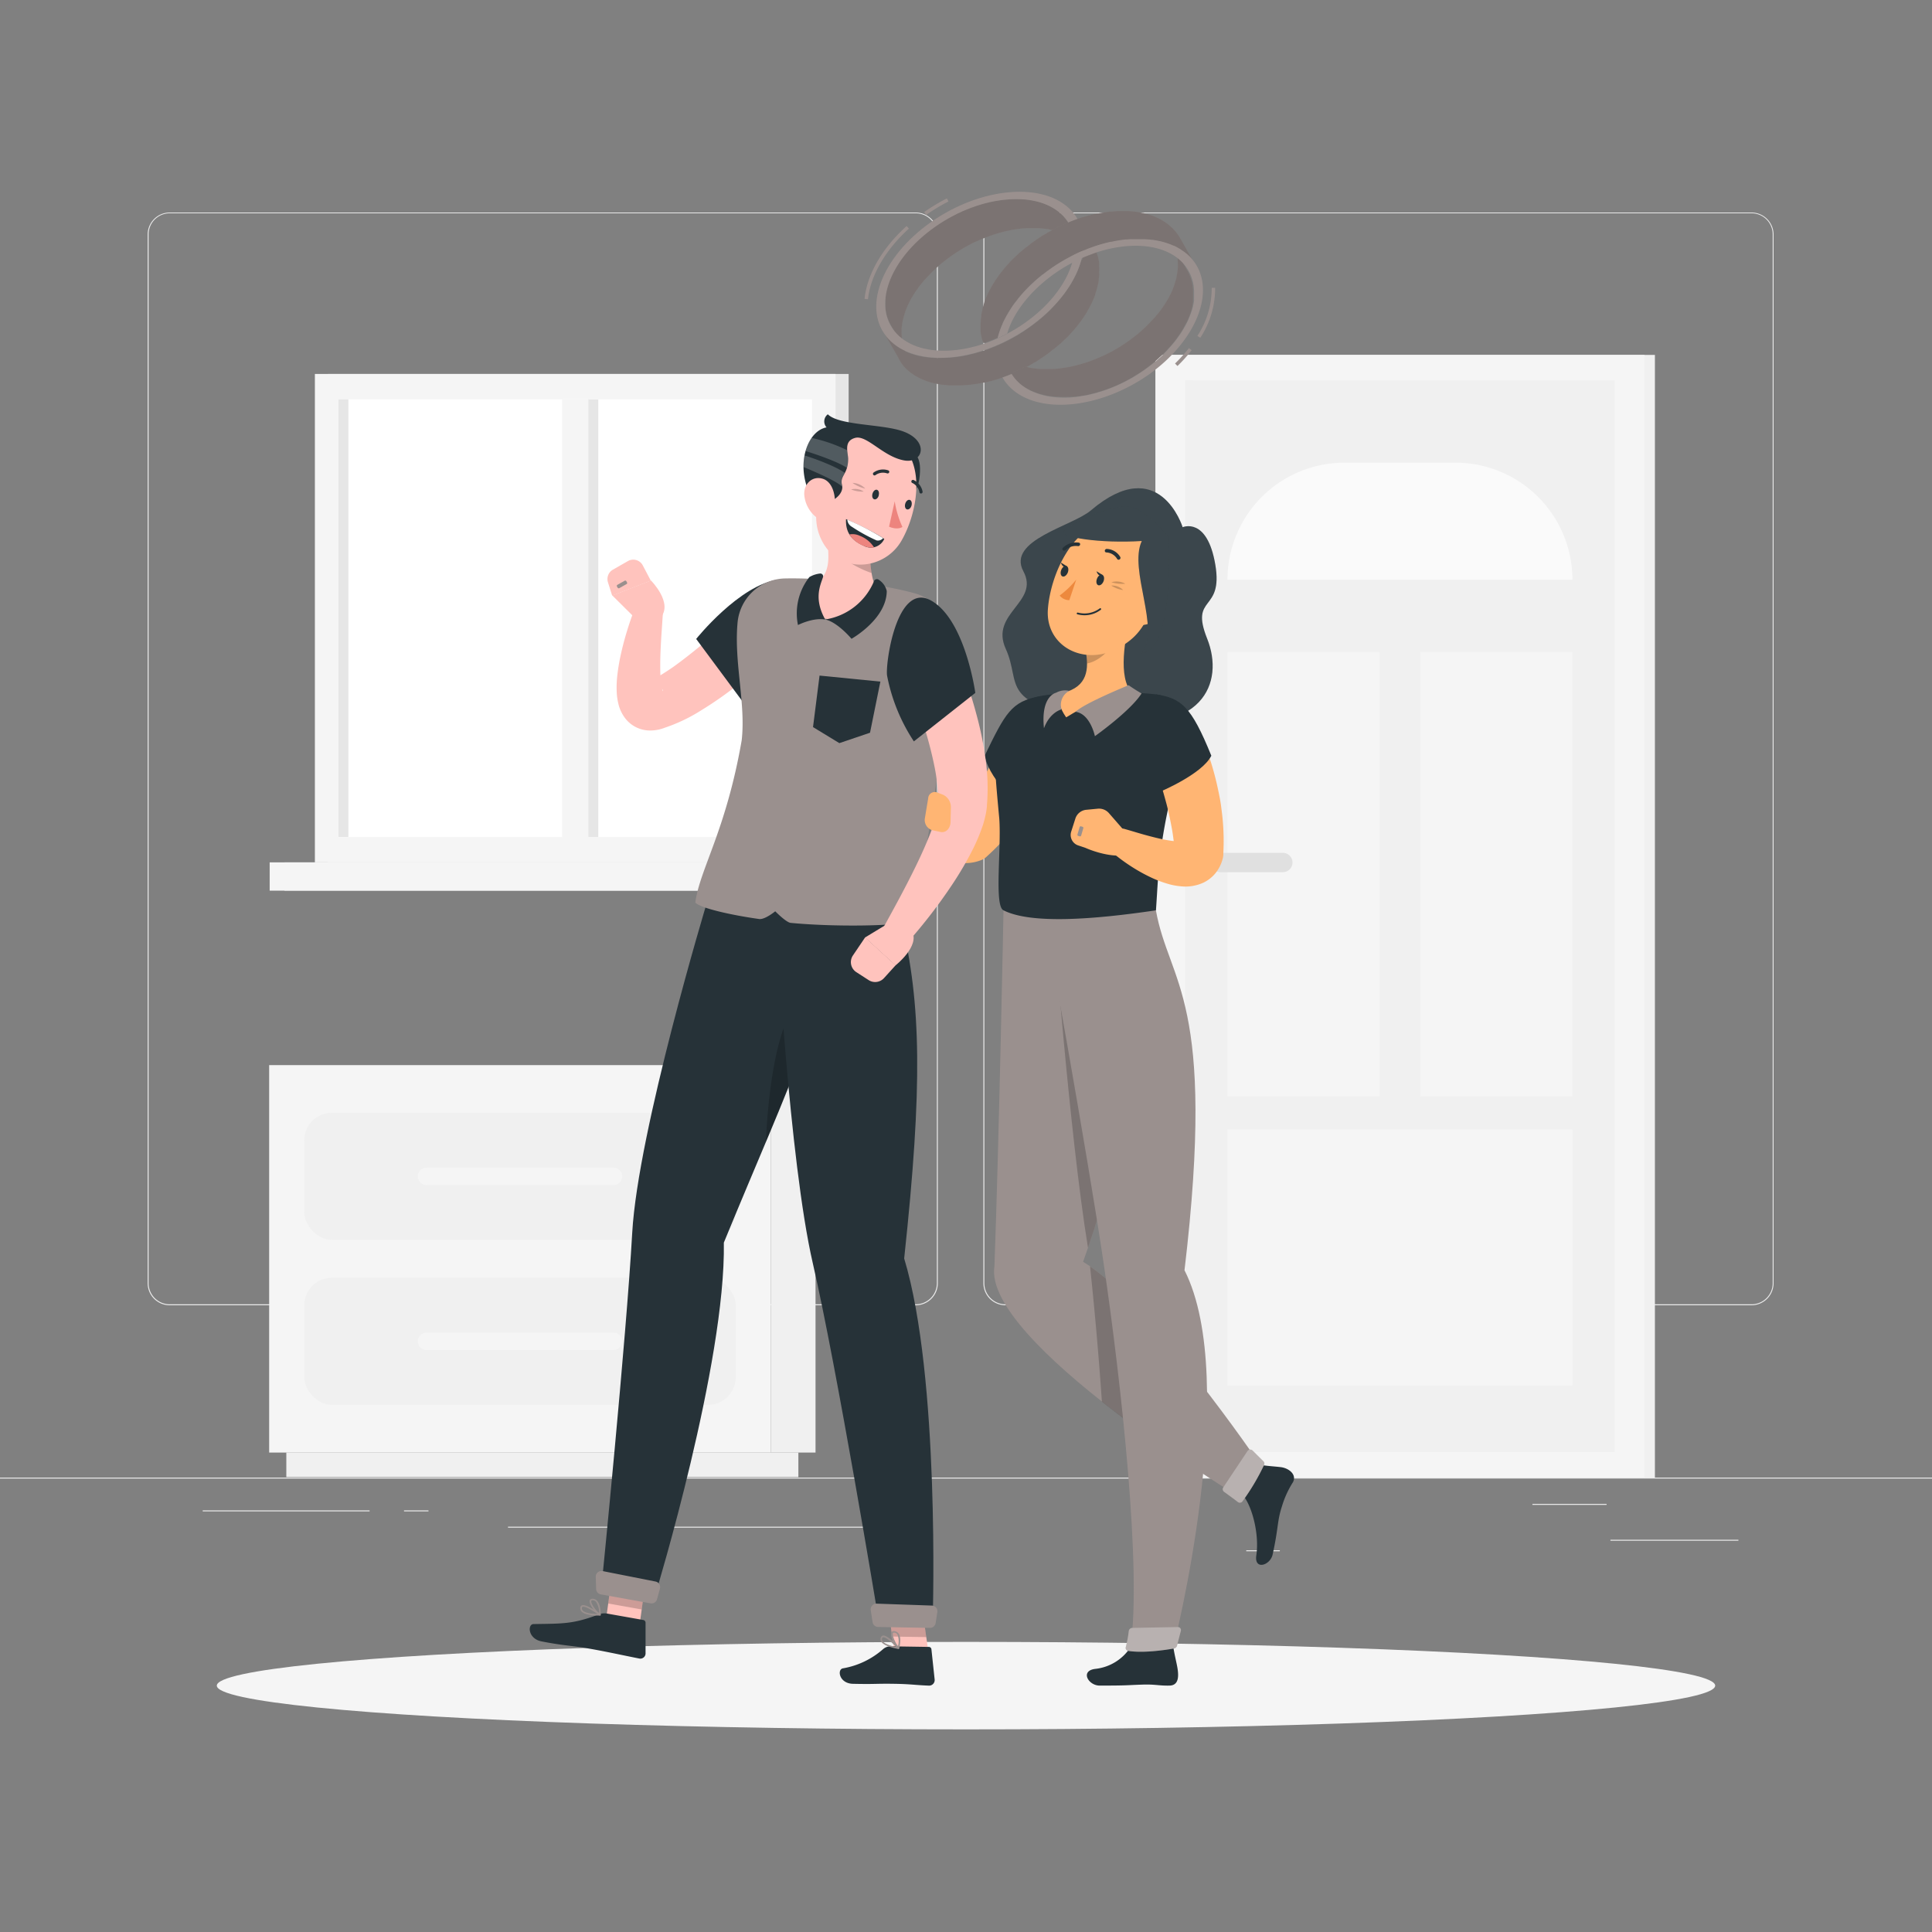 <svg xmlns="http://www.w3.org/2000/svg" viewBox="0 0 500 500"><rect x="0" y="0" width="500" height="500" fill="#808080" stroke="none"/><g id="freepik--background-complete--inject-590"><rect y="382.4" width="500" height="0.25" style="fill:#ebebeb"></rect><rect x="416.78" y="398.49" width="33.12" height="0.25" style="fill:#ebebeb"></rect><rect x="322.53" y="401.21" width="8.69" height="0.25" style="fill:#ebebeb"></rect><rect x="396.59" y="389.21" width="19.19" height="0.25" style="fill:#ebebeb"></rect><rect x="52.46" y="390.89" width="43.19" height="0.25" style="fill:#ebebeb"></rect><rect x="104.56" y="390.89" width="6.33" height="0.25" style="fill:#ebebeb"></rect><rect x="131.47" y="395.11" width="93.68" height="0.25" style="fill:#ebebeb"></rect><path d="M237,337.8H43.91a5.71,5.71,0,0,1-5.7-5.71V60.66A5.71,5.71,0,0,1,43.91,55H237a5.71,5.71,0,0,1,5.71,5.71V332.09A5.71,5.71,0,0,1,237,337.8ZM43.91,55.2a5.46,5.46,0,0,0-5.45,5.46V332.09a5.46,5.46,0,0,0,5.45,5.46H237a5.47,5.47,0,0,0,5.46-5.46V60.66A5.47,5.47,0,0,0,237,55.2Z" style="fill:#ebebeb"></path><path d="M453.31,337.8H260.21a5.72,5.72,0,0,1-5.71-5.71V60.66A5.72,5.72,0,0,1,260.21,55h193.1A5.71,5.71,0,0,1,459,60.66V332.09A5.71,5.71,0,0,1,453.31,337.8ZM260.21,55.2a5.47,5.47,0,0,0-5.46,5.46V332.09a5.47,5.47,0,0,0,5.46,5.46h193.1a5.47,5.47,0,0,0,5.46-5.46V60.66a5.47,5.47,0,0,0-5.46-5.46Z" style="fill:#ebebeb"></path><rect x="299.04" y="91.85" width="129.25" height="290.55" transform="translate(727.33 474.25) rotate(180)" style="fill:#f0f0f0"></rect><rect x="299.04" y="91.85" width="126.52" height="290.55" transform="translate(724.61 474.25) rotate(180)" style="fill:#f5f5f5"></rect><rect x="223.62" y="181.57" width="277.36" height="111.1" transform="translate(599.43 -125.18) rotate(90)" style="fill:#f0f0f0"></rect><path d="M377.45,90.25h0a0,0,0,0,1,0,0v89.27a0,0,0,0,1,0,0h0a30.29,30.29,0,0,1-30.29-30.29V120.54A30.29,30.29,0,0,1,377.45,90.25Z" transform="translate(497.19 -227.42) rotate(90)" style="fill:#fafafa"></path><rect x="329.17" y="280.8" width="66.26" height="89.27" transform="translate(687.74 -36.87) rotate(90)" style="fill:#f5f5f5"></rect><rect x="367.56" y="168.71" width="39.37" height="115.04" style="fill:#f5f5f5"></rect><rect x="317.67" y="168.71" width="39.37" height="115.04" style="fill:#f5f5f5"></rect><path d="M332,225.72H315.82a2.51,2.51,0,0,1-2.5-2.5h0a2.52,2.52,0,0,1,2.5-2.51H332a2.51,2.51,0,0,1,2.5,2.51h0A2.51,2.51,0,0,1,332,225.72Z" style="fill:#e0e0e0"></path><rect x="169.07" y="236.13" width="277.36" height="2" transform="translate(544.88 -70.63) rotate(90)" style="fill:#f0f0f0"></rect><rect x="84.89" y="96.78" width="134.74" height="126.4" transform="translate(304.52 319.96) rotate(180)" style="fill:#e6e6e6"></rect><rect x="81.49" y="96.78" width="134.74" height="126.4" transform="translate(297.72 319.96) rotate(180)" style="fill:#f5f5f5"></rect><rect x="73.62" y="223.18" width="146.01" height="7.32" transform="translate(293.25 453.68) rotate(180)" style="fill:#e6e6e6"></rect><rect x="69.8" y="223.18" width="138.49" height="7.32" transform="translate(278.08 453.68) rotate(180)" style="fill:#f5f5f5"></rect><rect x="92.24" y="98.7" width="113.25" height="122.55" transform="translate(308.84 11.12) rotate(90)" style="fill:#fff"></rect><rect x="92.24" y="156.58" width="113.25" height="6.79" transform="translate(308.84 11.12) rotate(90)" style="fill:#f5f5f5"></rect><rect x="32.24" y="158.69" width="113.25" height="2.57" transform="translate(248.85 71.11) rotate(90)" style="fill:#e6e6e6"></rect><rect x="96.92" y="158.69" width="113.25" height="2.57" transform="translate(313.52 6.44) rotate(90)" style="fill:#e6e6e6"></rect><rect x="199.5" y="275.65" width="11.56" height="100.27" transform="translate(410.56 651.57) rotate(180)" style="fill:#f0f0f0"></rect><rect x="74.1" y="375.92" width="132.52" height="6.35" transform="translate(280.72 758.19) rotate(180)" style="fill:#f0f0f0"></rect><rect x="69.66" y="275.65" width="129.84" height="100.27" style="fill:#f5f5f5"></rect><rect x="78.75" y="287.99" width="111.66" height="32.88" rx="7.12" style="fill:#f0f0f0"></rect><rect x="78.75" y="330.69" width="111.66" height="32.88" rx="7.12" style="fill:#f0f0f0"></rect><path d="M110.39,306.69h48.38a2.26,2.26,0,0,0,2.26-2.25h0a2.27,2.27,0,0,0-2.26-2.26H110.39a2.27,2.27,0,0,0-2.26,2.26h0A2.26,2.26,0,0,0,110.39,306.69Z" style="fill:#f5f5f5"></path><path d="M110.39,349.39h48.38a2.26,2.26,0,0,0,2.26-2.25h0a2.27,2.27,0,0,0-2.26-2.26H110.39a2.27,2.27,0,0,0-2.26,2.26h0A2.26,2.26,0,0,0,110.39,349.39Z" style="fill:#f5f5f5"></path></g><g id="freepik--Shadow--inject-590"><ellipse id="freepik--path--inject-590" cx="250" cy="436.24" rx="193.89" ry="11.32" style="fill:#f5f5f5"></ellipse></g><g id="freepik--Characters--inject-590"><path d="M282.3,132.11c-4.82,4.09-21.78,7.68-17.45,15.73s-8.78,10.81-4.55,20.1-2.5,14.27,24.29,18.5,32.37-9.77,27.82-21.16,4.22-6.7,2.11-19.16-8.45-9.68-8.45-9.68S300.06,117,282.3,132.11Z" style="fill:#263238"></path><path d="M282.3,132.11c-4.82,4.09-21.78,7.68-17.45,15.73s-8.78,10.81-4.55,20.1-2.5,14.27,24.29,18.5,32.37-9.77,27.82-21.16,4.22-6.7,2.11-19.16-8.45-9.68-8.45-9.68S300.06,117,282.3,132.11Z" style="fill:#fff;opacity:0.1"></path><path d="M329.35,402.33c1.55-7,1.15-8.65,2.42-12.5a24.64,24.64,0,0,1,2.82-6.19c1.1-2-1-3.67-3.09-3.94-1.62-.2-3.35-.27-5.34-.59l-4.33,8.06c2.28,2.89,4.11,10,3.3,15.38C324.56,406.43,328.72,405.14,329.35,402.33Z" style="fill:#263238"></path><path d="M259.71,235.56s-1.14,59.27-2.35,92.11c-3.18,19.43,63.64,59.9,63.64,59.9,1.43.67,5.21-6.73,5.16-8.46,0,0-28.74-42.33-45.86-52.55,18.95-52.45,13.8-91,13.8-91Z" style="fill:#9A908E"></path><path d="M294.09,235.56H272.41s4.33,57.94,9.16,87.36C299,272.34,294.09,235.56,294.09,235.56Z" style="opacity:0.2"></path><path d="M307.5,354c-8.23-10.27-17.75-21-25.4-26.24,1.09,10.16,2.21,22.42,3.07,35,7.19,5.69,14.65,11,20.89,15.21A173,173,0,0,0,307.5,354Z" style="opacity:0.2"></path><path d="M316.81,386.1c.87.62,2.42,1.75,3.54,2.62a.84.84,0,0,0,1.18-.14,58.13,58.13,0,0,0,5.59-9.4.84.84,0,0,0-.16-1l-2.8-2.78a.85.85,0,0,0-1.31.13l-6.25,9.38A.85.85,0,0,0,316.81,386.1Z" style="fill:#9A908E"></path><path d="M316.81,386.1c.87.62,2.42,1.75,3.54,2.62a.84.84,0,0,0,1.18-.14,58.13,58.13,0,0,0,5.59-9.4.84.84,0,0,0-.16-1l-2.8-2.78a.85.85,0,0,0-1.31.13l-6.25,9.38A.85.85,0,0,0,316.81,386.1Z" style="fill:#fff;opacity:0.3"></path><path d="M284.59,436.23c7.31,0,6.79-.11,10.91-.25,3.53-.13,4.33.31,7.16.25,2.37-.05,2.49-2.31,2-4.91-.24-1.31-.66-2.9-1-5h-11.1a12.44,12.44,0,0,1-9.14,5.59C279.46,432.42,281.68,436.23,284.59,436.23Z" style="fill:#263238"></path><path d="M270,235.56s11.49,63.2,15.69,91.85c4.42,30.08,9.86,78.91,6.87,98.9,1.62,1,7.63,1.05,11.1,0,0,0,17.54-68.61,2.89-97.57,8.34-70.41-4-74.07-7.41-93.18Z" style="fill:#9A908E"></path><path d="M292.12,422.15a31.41,31.41,0,0,1-.76,4.1.77.77,0,0,0,.62,1c4,.65,10-.29,11.87-.63a1,1,0,0,0,.75-.7l1-3.84a.78.78,0,0,0-.78-1l-11.75.22A.94.94,0,0,0,292.12,422.15Z" style="fill:#9A908E"></path><path d="M292.12,422.15a31.41,31.41,0,0,1-.76,4.1.77.77,0,0,0,.62,1c4,.65,10-.29,11.87-.63a1,1,0,0,0,.75-.7l1-3.84a.78.78,0,0,0-.78-1l-11.75.22A.94.94,0,0,0,292.12,422.15Z" style="fill:#fff;opacity:0.3"></path><path d="M269.71,185a7,7,0,0,0-9.14,3.7l-.14.32-.61,1.46-.69,1.57c-.47,1.05-.95,2.11-1.45,3.16-1,2.1-2.08,4.15-3.19,6.16l-.85,1.5-.9,1.46c-.58,1-1.2,1.92-1.83,2.84s-1.26,1.78-1.92,2.63a8,8,0,0,0-.47-.71l-.64-.88a3.46,3.46,0,0,0-2-1.34,3.53,3.53,0,0,0-4.25,2.6,16,16,0,0,0-.48,3.72,12.63,12.63,0,0,0,.65,4.16,9.25,9.25,0,0,0,1.31,2.52,8.29,8.29,0,0,0,3,2.56,9,9,0,0,0,4.39.92,11.08,11.08,0,0,0,3.44-.76,3.81,3.81,0,0,0,1.28-.78l.48-.44a56.44,56.44,0,0,0,5.84-6.17,65.69,65.69,0,0,0,4.81-6.73,78.76,78.76,0,0,0,4-7.1c.59-1.22,1.18-2.44,1.71-3.7.26-.62.53-1.25.78-1.89s.47-1.25.75-2.06A7,7,0,0,0,269.71,185Z" style="fill:#ffb573"></path><path d="M269,180.2c-7.28,1.37-8.82,4.35-14.18,15.4,1.61,7.28,10.32,13.67,10.32,13.67S281,189.6,269,180.2Z" style="fill:#263238"></path><path d="M257.48,194c-.12,3.88.26,8.57,1.13,17.81.58,7.82-1.36,22.69,1.1,23.78,7.12,3.61,23.21,2.4,39.45,0,.8-11.2.51-18.92,7.59-43.92a9.2,9.2,0,0,0-7.87-12c-1.56-.16-3.22-.29-4.92-.38a126,126,0,0,0-17.92,0c-1.94.18-4,.42-5.89.69A14.85,14.85,0,0,0,257.48,194Z" style="fill:#263238"></path><path d="M292.7,159.13c-1.56,5.76-3.47,16.33.27,20.17,0,0-5.46-.82-17.05,6.35-3.36-4.81-.86-6.35-.86-6.35,6.54-1.53,6.73-6.3,5.94-10.78Z" style="fill:#ffb573"></path><path d="M278.36,184.21c3.82.54,5,6.31,5,6.31s9.17-6.49,12.08-11.06a39.43,39.43,0,0,1-3.35-2.13S280.59,182,278.36,184.21Z" style="fill:#9A908E"></path><path d="M274.73,183.59s-3,.66-4.55,4.88c-.88-8.41,3.11-9.18,3.11-9.18a4.86,4.86,0,0,1,3.45-.5A4.07,4.07,0,0,0,274.73,183.59Z" style="fill:#9A908E"></path><path d="M287.93,163,281,168.52a17.21,17.21,0,0,1,.31,3.18c2.49-.36,6.06-3.06,6.51-5.63A8.38,8.38,0,0,0,287.93,163Z" style="opacity:0.2"></path><path d="M300.41,151.47c-3.4,8.84-4.65,12.64-10.68,16.08-9.07,5.16-19.22-.32-18.54-9.84.61-8.57,6.06-21.58,16.05-22.88A12.14,12.14,0,0,1,300.41,151.47Z" style="fill:#ffb573"></path><path d="M287.63,150.68a4.73,4.73,0,0,1,3.61.39A9.42,9.42,0,0,1,287.63,150.68Z" style="opacity:0.2"></path><path d="M287.59,151.55a3.93,3.93,0,0,1,3.09,1.16A7.65,7.65,0,0,1,287.59,151.55Z" style="opacity:0.2"></path><path d="M285.63,150.34c-.26.75-.86,1.26-1.35,1.13s-.68-.84-.42-1.6.85-1.26,1.34-1.13S285.88,149.58,285.63,150.34Z" style="fill:#263238"></path><path d="M276.38,148.07c-.26.75-.86,1.26-1.35,1.13s-.68-.84-.42-1.59.85-1.27,1.34-1.14S276.63,147.31,276.38,148.07Z" style="fill:#263238"></path><path d="M276.15,146.57l-1.62-1S275,147.23,276.15,146.57Z" style="fill:#263238"></path><path d="M278.53,150a23.16,23.16,0,0,1-4.29,4.12,3.16,3.16,0,0,0,2.5,1.2Z" style="fill:#ed893e"></path><path d="M280.11,159.2a7,7,0,0,1-1.29-.22.21.21,0,0,1-.15-.28.25.25,0,0,1,.3-.16,6.62,6.62,0,0,0,5.62-1.07.22.22,0,0,1,.32,0,.23.23,0,0,1,0,.32A6.88,6.88,0,0,1,280.11,159.2Z" style="fill:#263238"></path><path d="M300.45,159a6.53,6.53,0,0,1-4.5,2.73c-2.23.2-2.73-2.41-1.59-4.73,1-2.09,3.41-4.71,5.4-3.81S301.89,157.06,300.45,159Z" style="fill:#ffb573"></path><path d="M302.46,139.15h0s-4.94-6.65-9.49-7.87-15.45,4-17.48,6.08c-1.65,1.7,9.38,3.34,20,2.65-3.48,7.5,4.94,22.71,0,29C304,168.39,302.46,139.15,302.46,139.15Z" style="fill:#263238"></path><path d="M302.46,139.15h0s-4.94-6.65-9.49-7.87-15.45,4-17.48,6.08c-1.65,1.7,9.38,3.34,20,2.65-3.48,7.5,4.94,22.71,0,29C304,168.39,302.46,139.15,302.46,139.15Z" style="fill:#fff;opacity:0.1"></path><path d="M289.41,144.85a.42.42,0,0,1-.29-.19,3.44,3.44,0,0,0-2.76-1.69.42.42,0,0,1-.44-.45.51.51,0,0,1,.49-.46,4.24,4.24,0,0,1,3.51,2.08.48.48,0,0,1-.17.64A.47.47,0,0,1,289.41,144.85Z" style="fill:#263238"></path><path d="M275.35,142.52a.43.43,0,0,1-.3-.13.46.46,0,0,1,.05-.65,4.89,4.89,0,0,1,4.12-1.3.41.41,0,0,1,.3.54.5.5,0,0,1-.57.35,3.87,3.87,0,0,0-3.25,1.07A.47.47,0,0,1,275.35,142.52Z" style="fill:#263238"></path><path d="M285.4,148.84l-1.62-1S284.23,149.5,285.4,148.84Z" style="fill:#263238"></path><path d="M281.16,209.57l2.93-.28a3.4,3.4,0,0,1,2.91,1.16l3.4,3.9a6.39,6.39,0,0,1,1.38,5.69l-.3,1.25c-4.82.8-10.63-1.89-10.63-1.89l-1.74-.58a2.85,2.85,0,0,1-1.89-3.59l1.11-3.46A3.28,3.28,0,0,1,281.16,209.57Z" style="fill:#ffb573"></path><path d="M278.58,214.64h2a.29.29,0,0,1,.29.29v.42a.29.29,0,0,1-.29.29h-2a.29.29,0,0,1-.29-.29v-.42a.28.28,0,0,1,.28-.28Z" transform="translate(-5.36 423.11) rotate(-73.7)" style="fill:#9A908E"></path><path d="M316.48,212.73c-.1-1.33-.28-2.63-.44-3.94s-.42-2.6-.69-3.88a74.29,74.29,0,0,0-1.94-7.57c-.41-1.24-.81-2.48-1.28-3.71-.23-.61-.47-1.23-.73-1.84s-.5-1.19-.86-1.95a7,7,0,0,0-12.84,5.4l.13.36.53,1.38.57,1.53c.36,1,.73,2.07,1.07,3.12.7,2.1,1.3,4.23,1.87,6.36s1,4.27,1.4,6.4c.2,1.1.35,2.19.48,3.28-.62-.07-1.27-.17-1.95-.29-1.66-.3-3.41-.75-5.19-1.23s-3.6-1.06-5.34-1.55l-.2-.06a3.51,3.51,0,0,0-3.22,6.06,46.5,46.5,0,0,0,5,3.69,43.75,43.75,0,0,0,5.63,3.07,29.15,29.15,0,0,0,3.24,1.22,17.58,17.58,0,0,0,3.93.8,11.17,11.17,0,0,0,5.77-.94,9.07,9.07,0,0,0,3.34-2.71,10,10,0,0,0,1.71-3.64,5,5,0,0,0,.13-1v-.37A59.63,59.63,0,0,0,316.48,212.73Z" style="fill:#ffb573"></path><path d="M299.25,179.72c6.42,1,9,2.95,14.24,15.86C311.11,200.39,300,205,300,205S291.21,189.12,299.25,179.72Z" style="fill:#263238"></path><polygon points="164.73 426.34 156.06 424.8 158.84 404.55 167.51 406.08 164.73 426.34" style="fill:#ffc3bd"></polygon><path d="M157,417.57l9.47,1.68a.72.72,0,0,1,.6.72l0,7.95a1.35,1.35,0,0,1-1.6,1.31c-3.4-.66-8.29-1.74-12.59-2.5-5-.89-6.87-.79-12.73-1.94-3.55-.7-3.65-4.45-2.09-4.48,7.13-.14,10.05.11,16.73-2.44A4.13,4.13,0,0,1,157,417.57Z" style="fill:#263238"></path><polygon points="158.85 404.55 157.41 414.99 166.08 416.53 167.52 406.09 158.85 404.55" style="opacity:0.2"></polygon><path d="M155.31,418.09a.18.18,0,0,0,.15-.14.2.2,0,0,0-.08-.23c-.37-.28-3.63-2.68-4.76-2.27a.63.63,0,0,0-.41.49h0a1.2,1.2,0,0,0,.26,1.07c.84,1,3.37,1.12,4.81,1.09Zm-4.46-2.27c.69-.11,2.49,1,3.78,1.86-2,0-3.38-.36-3.85-.93a.77.77,0,0,1-.16-.71.26.26,0,0,1,.15-.2Z" style="fill:#9A908E"></path><path d="M155.31,418.09h.05a.2.2,0,0,0,.11-.18c0-.1.07-2.5-.92-3.6a1.58,1.58,0,0,0-1.09-.56h0c-.58,0-.78.21-.84.44-.29,1,1.55,3.22,2.54,3.88A.2.2,0,0,0,155.31,418.09Zm-2.08-3.93a.73.73,0,0,1,.21,0h0a1.16,1.16,0,0,1,.81.41,5.11,5.11,0,0,1,.8,2.9c-1-.84-2.21-2.57-2-3.15C153,414.28,153.05,414.19,153.23,414.16Zm-.59,4.34h0Z" style="fill:#9A908E"></path><path d="M187.33,321.59c17.55-42.79,28.06-62.26,26.53-84.89l-30.92-3.1s-17.83,59-19.32,85.44c-1.55,27.53-7.86,90.65-7.86,90.65l14,2.45S187.85,352.69,187.33,321.59Z" style="fill:#263238"></path><path d="M206.33,259.85c-5.29,5.09-7.62,23.18-8.11,35.69,5.65-13.46,10-24.13,12.67-33.74C209.84,261.27,207.58,260,206.33,259.85Z" style="opacity:0.2"></path><path d="M154.18,408.09l.1,3.13a1.47,1.47,0,0,0,1.22,1.41l12.85,2.31a1.47,1.47,0,0,0,1.69-1.06l.75-2.74a1.47,1.47,0,0,0-1.14-1.84l-13.71-2.71A1.48,1.48,0,0,0,154.18,408.09Z" style="fill:#9A908E"></path><polygon points="241.13 433.58 232.31 433.44 229.41 413 238.22 413.13 241.13 433.58" style="fill:#ffc3bd"></polygon><path d="M230.77,426.07l9.6.15a.67.67,0,0,1,.68.61l.84,7.86a1.44,1.44,0,0,1-1.45,1.55c-3.45-.12-4.54-.4-8.9-.47-5.09-.08-4.79.13-10.76,0-3.61-.06-4.19-3.71-2.65-4a21.16,21.16,0,0,0,10.44-5A3,3,0,0,1,230.77,426.07Z" style="fill:#263238"></path><polygon points="229.41 413 230.91 423.54 239.73 423.68 238.23 413.14 229.41 413" style="opacity:0.2"></polygon><path d="M232.51,426.73a.22.22,0,0,0,.19-.1.21.21,0,0,0,0-.24c-.3-.34-3-3.29-4.18-3.11a.67.67,0,0,0-.52.39h0a1.17,1.17,0,0,0,0,1.09c.6,1.15,3.08,1.73,4.51,2Zm-3.87-3c.7,0,2.23,1.39,3.29,2.51-1.93-.39-3.25-1-3.59-1.63a.8.8,0,0,1,0-.72.25.25,0,0,1,.2-.16Z" style="fill:#9A908E"></path><path d="M232.51,426.73h.06a.21.21,0,0,0,.14-.15c0-.1.66-2.4-.05-3.66a1.57,1.57,0,0,0-1-.75h0c-.55-.15-.81.06-.93.27-.51.87.77,3.4,1.6,4.23A.17.17,0,0,0,232.51,426.73Zm-1.13-4.19a.59.59,0,0,1,.21,0h0a1.07,1.07,0,0,1,.7.55,4.84,4.84,0,0,1,.11,2.95c-.78-1-1.58-2.91-1.27-3.43A.24.24,0,0,1,231.38,422.54Zm.27-.17h0Z" style="fill:#9A908E"></path><path d="M234,325.69c4.83-45,4.37-65.84-.7-87.31l-32.39.87s3.34,61.19,9.42,87.57c6.32,27.44,16.86,91.29,16.86,91.29l14.21.21S243.29,356.34,234,325.69Z" style="fill:#263238"></path><path d="M225.35,416.72l.47,3.09a1.48,1.48,0,0,0,1.44,1.25l13.4.24a1.48,1.48,0,0,0,1.48-1.25l.44-2.83a1.47,1.47,0,0,0-1.41-1.7l-14.31-.5A1.48,1.48,0,0,0,225.35,416.72Z" style="fill:#9A908E"></path><path d="M204.16,165.63c-2.33,2.35-4.61,4.43-7,6.53s-4.86,4.11-7.43,6a93.53,93.53,0,0,1-8.08,5.56,43.44,43.44,0,0,1-9.74,4.66l.79-.33a10.34,10.34,0,0,1-4.72,1,8.1,8.1,0,0,1-6.21-3.2,9.86,9.86,0,0,1-1.77-3.87,15.55,15.55,0,0,1-.39-2.77,27.13,27.13,0,0,1,.16-4.5c.16-1.39.37-2.71.62-4a76.86,76.86,0,0,1,1.91-7.5,75.45,75.45,0,0,1,2.59-7.19,3.51,3.51,0,0,1,6.73,1.6v.09l-.48,7.14c-.14,2.37-.26,4.72-.27,7,0,1.13,0,2.24.07,3.3a20.37,20.37,0,0,0,.34,2.82,3.25,3.25,0,0,0,.26.83c.06.11.18,0-.23-.58a3.77,3.77,0,0,0-1.23-1.07,4.33,4.33,0,0,0-1.83-.52,10.56,10.56,0,0,0-1.21.09h0l.79-.32a23.65,23.65,0,0,0,3.13-1.66c1.1-.68,2.25-1.42,3.39-2.22,2.27-1.63,4.54-3.42,6.8-5.27s4.49-3.79,6.7-5.77,4.45-4,6.54-5.93l.08-.07a7,7,0,0,1,9.71,10.08Z" style="fill:#ffc3bd"></path><path d="M165.52,161.11l-7.05-7,10-3.88s5.9,5.92,2.4,9.68Z" style="fill:#ffc3bd"></path><path d="M158.65,147.41l3.85-2.2a2.78,2.78,0,0,1,3.86,1.13l2.07,3.94-10,3.88-1.1-3.49A2.8,2.8,0,0,1,158.65,147.41Z" style="fill:#ffc3bd"></path><rect x="159.58" y="150.75" width="2.78" height="0.99" rx="0.29" transform="translate(-53.47 98.32) rotate(-29.35)" style="fill:#9A908E"></rect><path d="M201.47,150c-10.08,1.31-21.3,15.36-21.3,15.36l12,16.18s5.22-2.23,11.22-9.74C205.25,169.53,211.7,148.67,201.47,150Z" style="fill:#263238"></path><path d="M203.18,149.7c9.56-.18,23.56,1.1,33.53,3.84A12.62,12.62,0,0,1,246,165.19c.51,12.77-3.19,34.46-9.28,73.19-4.69,1.37-21.23,1.51-32.09.46-1.18-.11-4-3-4-3s-2.66,2.2-4.16,2c-7.18-1-15.23-2.81-16.52-4.26,1.1-8.53,7.95-18.64,12-42,1.08-9.54-2-20.07-1.08-30.33A12.59,12.59,0,0,1,203.18,149.7Z" style="fill:#9A908E"></path><polygon points="217.22 192.32 225.16 189.63 227.84 176.4 212.1 174.84 210.41 188.17 217.22 192.32" style="fill:#263238"></polygon><path d="M225.79,135.53c-.76,6.57-1.34,14.27,2.24,19a13.87,13.87,0,0,1-14.25,5.6c-6.89-1.37-4.47-6.54-2.62-9.13,3.71-2.51,3.24-6.46,3.16-9.21Z" style="fill:#ffc3bd"></path><path d="M225.4,139.33l-6.24-.18-3.85,2.1h0c2.22,3.19,6,5.55,10.26,7.06A37.87,37.87,0,0,1,225.4,139.33Z" style="opacity:0.2"></path><path d="M233.61,116.82c3.36-.46,5.12,1.47,4.3,7.22-.66,4.65-5.83,8.7-7.59,5.91S229.76,117.34,233.61,116.82Z" style="fill:#263238"></path><path d="M213.31,121.46c-1.87,8.53-3.4,13.44-.37,18.91,4.56,8.24,16.05,7.25,20.44-.57,4-7.05,6.34-19.82-.95-25.42A12,12,0,0,0,213.31,121.46Z" style="fill:#ffc3bd"></path><path d="M228.85,139.48s-2.4-1.8-9.9-5.14c-.12,2.64.7,5.21,4.55,6.89A3.83,3.83,0,0,0,228.85,139.48Z" style="fill:#263238"></path><path d="M222.51,138.66a7.72,7.72,0,0,1,3.7,3,4.47,4.47,0,0,1-2.7-.4,7.52,7.52,0,0,1-3.69-2.95A4.42,4.42,0,0,1,222.51,138.66Z" style="fill:#ed847e"></path><path d="M228.54,139.27a1.72,1.72,0,0,1-1.68.59,43.6,43.6,0,0,1-6.38-3.52,2.29,2.29,0,0,1-1.2-1.86A67.08,67.08,0,0,1,228.54,139.27Z" style="fill:#fff"></path><path d="M211.22,130.59c4.17-.1,7.3-2.72,6.69-5.1s1.59-2.75,1.59-6.7c0-1.69-1.26-4.62,1.8-5.46s7.28,4.91,12.77,5.84c5,.83,6.5-5.29-.77-7.67-5.37-1.75-16.23-1.42-19.06-4.28a2.31,2.31,0,0,0-.33,3.39C208.52,111.56,205.06,122,211.22,130.59Z" style="fill:#263238"></path><g style="opacity:0.2"><path d="M219.26,116.52a40.39,40.39,0,0,0-9.22-3.19,11,11,0,0,0-1.57,3.4c3.27,1,8.61,2.89,10.71,4.36a7.62,7.62,0,0,0,.32-2.3C219.5,118.15,219.32,117.34,219.26,116.52Z" style="fill:#fff"></path><path d="M208.2,117.86a14.67,14.67,0,0,0-.26,3c3.46,1.44,8.73,3.76,10,5.09a2.42,2.42,0,0,0-.07-.47c-.34-1.34.2-2,.74-3.09C216.5,120.77,211.05,118.76,208.2,117.86Z" style="fill:#fff"></path></g><path d="M223.93,126.45a4.76,4.76,0,0,0-3.32-1.48A9.49,9.49,0,0,0,223.93,126.45Z" style="opacity:0.2"></path><path d="M223.53,127.22a4,4,0,0,0-3.26-.55A7.74,7.74,0,0,0,223.53,127.22Z" style="opacity:0.2"></path><path d="M208.14,128a8.21,8.21,0,0,0,2.85,5.64c2.23,1.88,4.57.19,5-2.53.37-2.45-.35-6.38-3.08-7.21S208,125.27,208.14,128Z" style="fill:#ffc3bd"></path><path d="M225.8,127.76c-.2.68,0,1.33.46,1.46s1-.33,1.16-1,0-1.33-.46-1.46S226,127.07,225.8,127.76Z" style="fill:#263238"></path><path d="M234.27,130.37c-.19.68,0,1.34.46,1.46s1-.33,1.17-1,0-1.33-.46-1.46S234.47,129.69,234.27,130.37Z" style="fill:#263238"></path><path d="M231.55,129.74a25.08,25.08,0,0,0,2,6.64c-1.48.88-3.46-.08-3.46-.08Z" style="fill:#ed847e"></path><path d="M226.15,123a.36.36,0,0,1-.16-.14.42.42,0,0,1,.11-.58,4.17,4.17,0,0,1,3.78-.55.4.4,0,0,1,.23.54.44.44,0,0,1-.55.23h0a3.3,3.3,0,0,0-3,.47A.42.42,0,0,1,226.15,123Z" style="fill:#263238"></path><path d="M238.19,127.69a.4.4,0,0,1-.25-.3,3.27,3.27,0,0,0-1.82-2.39.42.42,0,0,1-.24-.54.44.44,0,0,1,.55-.24,4.17,4.17,0,0,1,2.33,3,.41.41,0,0,1-.33.49A.39.39,0,0,1,238.19,127.69Z" style="fill:#263238"></path><path d="M245.43,164.9c.85,1.77,1.53,3.33,2.2,5s1.31,3.32,1.93,5q1.83,5,3.22,10.28A89.05,89.05,0,0,1,255,196a53.74,53.74,0,0,1,.48,11.57l-.06.76,0,.38-.06.46a17.14,17.14,0,0,1-.3,1.77c-.12.57-.25,1.12-.4,1.62a15.72,15.72,0,0,1-.47,1.51,48.65,48.65,0,0,1-2.26,5.4,87.76,87.76,0,0,1-5.47,9.41,135.9,135.9,0,0,1-13,16.59,3.49,3.49,0,0,1-5.62-4l.05-.08c3.23-5.86,6.51-11.81,9.37-17.74,1.45-3,2.74-5.94,3.84-8.83a37,37,0,0,0,1.3-4.21c.08-.34.15-.65.2-1a8.12,8.12,0,0,0,.14-.89,5.5,5.5,0,0,0,.06-.76V207a47.24,47.24,0,0,0-1-8.83c-.61-3-1.41-6.12-2.34-9.19s-2-6.15-3.11-9.21c-.56-1.53-1.15-3-1.75-4.56s-1.25-3.07-1.82-4.41l-.06-.12a7,7,0,0,1,12.75-5.77Z" style="fill:#ffc3bd"></path><path d="M241,155.44c8.83,5,11.41,23.88,11.41,23.88l-15.9,12.55a47,47,0,0,1-6.93-17C229.08,172,232,150.35,241,155.44Z" style="fill:#263238"></path><path d="M231.48,238l-7.62,4.63,7.89,7.22s6.39-5,4.27-8.86Z" style="fill:#ffc3bd"></path><path d="M221.6,251.58l3.19,2.06a3.1,3.1,0,0,0,4-.52l3-3.31-7.89-7.22-3.15,4.66A3.09,3.09,0,0,0,221.6,251.58Z" style="fill:#ffc3bd"></path><path d="M246,212.76l.09-3.71a3.55,3.55,0,0,0-2-3.36l-1.58-.61a1.71,1.71,0,0,0-2.3,1.55l-.84,5.06a2.77,2.77,0,0,0,1.83,3.15l2.21.47C244.77,215.6,245.94,214.45,246,212.76Z" style="fill:#ffb573"></path><path d="M226.19,150.41a16.4,16.4,0,0,1-12.64,9.91c3.19.65,6.82,5,6.82,5s9.07-5.06,9.12-12.36a4.73,4.73,0,0,0-2-2.87A.81.81,0,0,0,226.19,150.41Z" style="fill:#263238"></path><path d="M213,149.34c-.68,2.11-2.47,5.55.57,11-3.19-.58-7.06,1.42-7.06,1.42a15.2,15.2,0,0,1,2.95-12.41,6.92,6.92,0,0,1,2.79-.92A.72.72,0,0,1,213,149.34Z" style="fill:#263238"></path></g><g id="freepik--wedding-rings--inject-590"><path d="M284.05,74.1c0-.15.06-.31.1-.46.07-.31.14-.62.19-.92,0-.11,0-.22,0-.33a3.93,3.93,0,0,0,.06-.48c0-.17.05-.35.07-.52s0-.53,0-.8c0-.09,0-.18,0-.27V70.2a10.29,10.29,0,0,0,0-1.11l0-.29c0-.1,0-.21,0-.31a3.44,3.44,0,0,0,0-.45c-.05-.33-.11-.66-.19-1v0a.24.24,0,0,0,0-.08c-.07-.28-.14-.56-.23-.83s-.13-.37-.2-.55l-.09-.23s0-.1-.05-.15c-.13-.3-.27-.6-.42-.89l-.21-.39-4.12-7.21a11,11,0,0,1,.68,1.43,2,2,0,0,1,.08.22,13,13,0,0,1,.44,1.38.29.29,0,0,0,0,.09,11.87,11.87,0,0,1,.25,1.47c0,.11,0,.21,0,.32,0,.5.06,1,.06,1.51a2.46,2.46,0,0,1,0,.28c0,.32,0,.64-.07,1l-3.66-6.41a11.29,11.29,0,0,0-1.44-2A13.51,13.51,0,0,0,274,54.81c-.15-.12-.31-.22-.47-.33s-.61-.45-.94-.65l-.61-.32A10.56,10.56,0,0,0,271,53l-.7-.28c-.33-.13-.66-.25-1-.36l-.77-.22c-.35-.09-.7-.17-1.06-.24s-.54-.11-.82-.15-.74-.11-1.12-.15l-.86-.08c-.39,0-.78,0-1.18,0h-1.24l-.73.05-1.22.09-.38,0-1,.14-.7.09-.23,0-1.68.33-.15,0-.32.08c-.36.08-.72.16-1.08.26l-.8.23-.39.12-.26.07-1.37.46-.42.16-.37.14-.54.2c-.44.17-.87.35-1.31.54l-.23.1-.28.13-.77.35-1.27.64-.09,0-.17.09-1,.55-1.07.63-.15.09-.08.05c-.45.28-.9.56-1.35.86l-.81.55c-.2.14-.4.28-.59.43-.4.29-.78.58-1.16.88l-.26.2-.06,0c-.57.46-1.11.92-1.64,1.39l-.05,0-.12.11c-.48.44-.95.89-1.4,1.34l-.28.28-.2.2-.47.52c-.33.36-.65.71-1,1.07l-.6.73-.8,1.05c-.19.25-.36.51-.53.76s-.47.7-.68,1-.32.52-.47.78-.38.7-.56,1c-.08.15-.18.3-.25.46s-.14.31-.22.47l-.16.36c-.2.48-.4,1-.56,1.42a.19.19,0,0,0,0,.07c-.08.23-.14.45-.21.68s-.19.59-.27.88c0,0,0,.08,0,.12s-.06.28-.09.42-.13.56-.18.84c0,.1,0,.2,0,.3s0,.3,0,.45-.05.31-.06.46,0,.49,0,.74c0,.08,0,.16,0,.25v.1q0,.51,0,1l0,.26,0,.29c0,.14,0,.27.05.41,0,.3.1.61.17.91v0a.24.24,0,0,1,0,.08c.07.25.13.51.21.76s.13.33.19.5.05.14.07.2a1.21,1.21,0,0,1,.05.14c.12.28.25.55.39.82a3.9,3.9,0,0,0,.19.35l3.7,6.47-.08,0a14.2,14.2,0,0,1-1.39-.74l-.21-.14a11.88,11.88,0,0,1-1.28-.92l-.14-.11a12.16,12.16,0,0,1-2.77-3.28l4.12,7.21A11.28,11.28,0,0,0,234,94.93a11.6,11.6,0,0,0,1.2,1.12l.13.12a14.85,14.85,0,0,0,1.28.92l.21.13a15.54,15.54,0,0,0,1.4.75l.25.12c.49.22,1,.42,1.51.6l.25.08a17,17,0,0,0,1.67.47l.16,0c.59.13,1.19.24,1.81.33H244c.62.08,1.26.14,1.9.18h.24c.63,0,1.26,0,1.91,0a1,1,0,0,0,.17,0h.13c.74,0,1.5-.08,2.27-.16h.28c.6-.07,1.2-.15,1.81-.25l.15,0,.25-.05q.67-.12,1.35-.27l.24,0,.11,0c.5-.11,1-.24,1.52-.37l.06,0,.29-.08,1.12-.33.18-.05.35-.11.87-.3.28-.09.29-.11.82-.3.35-.13.23-.1.8-.33.4-.17.17-.08c.27-.11.53-.24.8-.36l.43-.2.12-.06.85-.42c.14-.08.29-.14.43-.21l.07,0,1.08-.59.24-.13h0l1.35-.8.06,0,.29-.19c.34-.21.69-.43,1-.66l.16-.1.88-.6.66-.47c.43-.31.85-.64,1.27-1l.28-.21.06,0c.62-.5,1.22-1,1.8-1.51l.05,0a1.59,1.59,0,0,0,.13-.13c.54-.48,1-1,1.54-1.46l.3-.3.22-.22c.18-.19.34-.39.51-.58.36-.39.72-.77,1.05-1.17s.43-.53.65-.8.6-.76.88-1.14l.58-.84c.26-.38.51-.75.75-1.13s.34-.57.5-.86.43-.76.62-1.14c.09-.17.19-.34.27-.5s.16-.35.24-.52.12-.27.17-.4c.23-.51.44-1,.62-1.55l0-.08c.08-.24.14-.48.22-.72s.21-.66.29-1ZM279.61,68c-.08.24-.14.49-.23.73-.18.54-.4,1.08-.64,1.63-.05.13-.12.26-.18.39-.15.34-.33.68-.5,1s-.4.77-.62,1.15-.33.57-.51.85-.48.76-.74,1.14l-.58.84c-.28.38-.58.76-.88,1.14l-.65.8c-.33.39-.69.78-1.05,1.17s-.48.53-.73.79L272,80c-.5.49-1,1-1.54,1.46l-.13.12q-.91.82-1.92,1.62l-.28.21c-.62.49-1.25,1-1.92,1.43l-1,.71-1,.66-.35.22c-.45.27-.9.54-1.35.79l-.26.14-1.08.59-.5.25-.85.43-.56.26-.79.36-.57.24c-.27.12-.53.23-.8.33l-.58.23-.82.31-.57.2-.87.29-.54.17-1.11.32-.35.1c-.51.14-1,.26-1.52.38l-.35.07c-.45.1-.9.18-1.35.26l-.4.07c-.61.1-1.21.19-1.81.25l-.29,0c-.76.08-1.52.13-2.26.15h-.31c-.64,0-1.28,0-1.9,0l-.24,0c-.64,0-1.28-.09-1.9-.17l-.07,0c-.62-.08-1.23-.19-1.82-.32l-.16,0c-.57-.13-1.12-.29-1.67-.47l-.24-.08a14.38,14.38,0,0,1-1.51-.6l-.1,0c-.09-.2-.2-.4-.28-.6l-.08-.21a10.81,10.81,0,0,1-.39-1.26l0-.08c-.1-.44-.17-.89-.23-1.34l0-.29a12.82,12.82,0,0,1-.05-1.39c0-.08,0-.17,0-.25,0-.39,0-.8.09-1.2l.06-.44c0-.38.13-.76.21-1.14l.09-.43c.08-.33.19-.67.29-1s.13-.45.21-.67c.17-.5.37-1,.58-1.49l.17-.36c.14-.31.3-.63.46-.94s.36-.7.56-1,.31-.52.47-.78.44-.7.68-1,.35-.51.53-.77.53-.69.8-1,.39-.49.6-.73.62-.71,1-1.07.44-.49.68-.73l.27-.27c.45-.46.92-.9,1.4-1.34l.12-.11c.56-.51,1.15-1,1.75-1.48l.26-.2c.57-.44,1.15-.88,1.76-1.3s1.47-1,2.23-1.46l.15-.09c.69-.42,1.39-.81,2.09-1.19l.17-.09c.7-.37,1.41-.71,2.13-1l.28-.13c.69-.31,1.39-.59,2.08-.85l.37-.14c.68-.25,1.37-.48,2.06-.69l.39-.11c.62-.19,1.25-.35,1.87-.5l.33-.08c.69-.15,1.37-.28,2-.39l.7-.1c.46-.06.91-.12,1.36-.16s.82-.06,1.23-.08l1.08,0h.88l1.18,0,.87.08q.56.06,1.11.15c.28,0,.55.09.82.15s.71.16,1.06.25l.77.22c.34.1.67.23,1,.35l.7.28c.33.15.64.31.95.48s.42.21.61.33.64.42.95.65c.15.11.31.21.46.33a10.27,10.27,0,0,1,2.21,2.39c0,.09,0,.18,0,.27l-.06.49c-.06.41-.14.82-.23,1.24,0,.16-.06.31-.1.47C279.84,67.25,279.72,67.62,279.61,68Z" style="fill:#9A908E"></path><path d="M284.05,74.1c0-.15.06-.31.1-.46.07-.31.14-.62.19-.92,0-.11,0-.22,0-.33a3.93,3.93,0,0,0,.06-.48c0-.17.05-.35.07-.52s0-.53,0-.8c0-.09,0-.18,0-.27V70.2a10.29,10.29,0,0,0,0-1.11l0-.29c0-.1,0-.21,0-.31a3.44,3.44,0,0,0,0-.45c-.05-.33-.11-.66-.19-1v0a.24.24,0,0,0,0-.08c-.07-.28-.14-.56-.23-.83s-.13-.37-.2-.55l-.09-.23s0-.1-.05-.15c-.13-.3-.27-.6-.42-.89l-.21-.39-4.12-7.21a11,11,0,0,1,.68,1.43,2,2,0,0,1,.08.22,13,13,0,0,1,.44,1.38.29.29,0,0,0,0,.09,11.87,11.87,0,0,1,.25,1.47c0,.11,0,.21,0,.32,0,.5.06,1,.06,1.51a2.46,2.46,0,0,1,0,.28c0,.32,0,.64-.07,1l-3.66-6.41a11.29,11.29,0,0,0-1.44-2A13.51,13.51,0,0,0,274,54.81c-.15-.12-.31-.22-.47-.33s-.61-.45-.94-.65l-.61-.32A10.56,10.56,0,0,0,271,53l-.7-.28c-.33-.13-.66-.25-1-.36l-.77-.22c-.35-.09-.7-.17-1.06-.24s-.54-.11-.82-.15-.74-.11-1.12-.15l-.86-.08c-.39,0-.78,0-1.18,0h-1.24l-.73.05-1.22.09-.38,0-1,.14-.7.09-.23,0-1.68.33-.15,0-.32.08c-.36.08-.72.16-1.08.26l-.8.23-.39.12-.26.07-1.37.46-.42.16-.37.14-.54.2c-.44.17-.87.35-1.31.54l-.23.1-.28.13-.77.35-1.27.64-.09,0-.17.09-1,.55-1.07.63-.15.09-.08.05c-.45.28-.9.56-1.35.86l-.81.55c-.2.14-.4.28-.59.43-.4.29-.78.58-1.16.88l-.26.2-.06,0c-.57.46-1.11.92-1.64,1.39l-.05,0-.12.11c-.48.44-.95.89-1.4,1.34l-.28.28-.2.2-.47.52c-.33.36-.65.71-1,1.07l-.6.73-.8,1.05c-.19.25-.36.51-.53.76s-.47.7-.68,1-.32.52-.47.78-.38.7-.56,1c-.08.15-.18.3-.25.46s-.14.31-.22.47l-.16.36c-.2.48-.4,1-.56,1.42a.19.19,0,0,0,0,.07c-.08.23-.14.45-.21.68s-.19.59-.27.88c0,0,0,.08,0,.12s-.06.28-.09.42-.13.56-.18.84c0,.1,0,.2,0,.3s0,.3,0,.45-.05.31-.06.46,0,.49,0,.74c0,.08,0,.16,0,.25v.1q0,.51,0,1l0,.26,0,.29c0,.14,0,.27.05.41,0,.3.1.61.17.91v0a.24.24,0,0,1,0,.08c.07.25.13.51.21.76s.13.33.19.5.05.14.07.2a1.21,1.21,0,0,1,.05.14c.12.28.25.55.39.82a3.9,3.9,0,0,0,.19.35l3.7,6.47-.08,0a14.2,14.2,0,0,1-1.39-.74l-.21-.14a11.88,11.88,0,0,1-1.28-.92l-.14-.11a12.16,12.16,0,0,1-2.77-3.28l4.12,7.21A11.28,11.28,0,0,0,234,94.93a11.6,11.6,0,0,0,1.2,1.12l.13.12a14.85,14.85,0,0,0,1.28.92l.21.13a15.54,15.54,0,0,0,1.4.75l.25.12c.49.22,1,.42,1.51.6l.25.08a17,17,0,0,0,1.67.47l.16,0c.59.13,1.19.24,1.81.33H244c.62.08,1.26.14,1.9.18h.24c.63,0,1.26,0,1.91,0a1,1,0,0,0,.17,0h.13c.74,0,1.5-.08,2.27-.16h.28c.6-.07,1.2-.15,1.81-.25l.15,0,.25-.05q.67-.12,1.35-.27l.24,0,.11,0c.5-.11,1-.24,1.52-.37l.06,0,.29-.08,1.12-.33.18-.05.35-.11.87-.3.28-.09.29-.11.82-.3.35-.13.23-.1.8-.33.4-.17.17-.08c.27-.11.53-.24.8-.36l.43-.2.12-.06.85-.42c.14-.08.29-.14.43-.21l.07,0,1.08-.59.24-.13h0l1.35-.8.06,0,.29-.19c.34-.21.69-.43,1-.66l.16-.1.88-.6.66-.47c.43-.31.85-.64,1.27-1l.28-.21.06,0c.62-.5,1.22-1,1.8-1.51l.05,0a1.59,1.59,0,0,0,.13-.13c.54-.48,1-1,1.54-1.46l.3-.3.22-.22c.18-.19.34-.39.51-.58.36-.39.72-.77,1.05-1.17s.43-.53.65-.8.6-.76.88-1.14l.58-.84c.26-.38.51-.75.75-1.13s.34-.57.5-.86.43-.76.62-1.14c.09-.17.19-.34.27-.5s.16-.35.24-.52.12-.27.17-.4c.23-.51.44-1,.62-1.55l0-.08c.08-.24.14-.48.22-.72s.21-.66.29-1ZM279.61,68c-.08.24-.14.49-.23.73-.18.54-.4,1.08-.64,1.63-.05.13-.12.26-.18.39-.15.34-.33.68-.5,1s-.4.77-.62,1.15-.33.57-.51.85-.48.76-.74,1.14l-.58.84c-.28.38-.58.76-.88,1.14l-.65.8c-.33.39-.69.78-1.05,1.17s-.48.53-.73.79L272,80c-.5.49-1,1-1.54,1.46l-.13.12q-.91.82-1.92,1.62l-.28.21c-.62.49-1.25,1-1.92,1.43l-1,.71-1,.66-.35.22c-.45.27-.9.54-1.35.79l-.26.14-1.08.59-.5.25-.85.43-.56.26-.79.36-.57.24c-.27.12-.53.23-.8.33l-.58.23-.82.31-.57.2-.87.29-.54.17-1.11.32-.35.1c-.51.14-1,.26-1.52.38l-.35.07c-.45.1-.9.18-1.35.26l-.4.07c-.61.1-1.21.19-1.81.25l-.29,0c-.76.08-1.52.13-2.26.15h-.31c-.64,0-1.28,0-1.9,0l-.24,0c-.64,0-1.28-.09-1.9-.17l-.07,0c-.62-.08-1.23-.19-1.82-.32l-.16,0c-.57-.13-1.12-.29-1.67-.47l-.24-.08a14.38,14.38,0,0,1-1.51-.6l-.1,0c-.09-.2-.2-.4-.28-.6l-.08-.21a10.81,10.81,0,0,1-.39-1.26l0-.08c-.1-.44-.17-.89-.23-1.34l0-.29a12.82,12.82,0,0,1-.05-1.39c0-.08,0-.17,0-.25,0-.39,0-.8.09-1.2l.06-.44c0-.38.13-.76.21-1.14l.09-.43c.08-.33.19-.67.29-1s.13-.45.21-.67c.17-.5.37-1,.58-1.49l.17-.36c.14-.31.3-.63.46-.94s.36-.7.56-1,.31-.52.47-.78.44-.7.68-1,.35-.51.53-.77.53-.69.8-1,.39-.49.6-.73.62-.71,1-1.07.44-.49.68-.73l.27-.27c.45-.46.92-.9,1.4-1.34l.12-.11c.56-.51,1.15-1,1.75-1.48l.26-.2c.57-.44,1.15-.88,1.76-1.3s1.47-1,2.23-1.46l.15-.09c.69-.42,1.39-.81,2.09-1.19l.17-.09c.7-.37,1.41-.71,2.13-1l.28-.13c.69-.31,1.39-.59,2.08-.85l.37-.14c.68-.25,1.37-.48,2.06-.69l.39-.11c.62-.19,1.25-.35,1.87-.5l.33-.08c.69-.15,1.37-.28,2-.39l.7-.1c.46-.06.91-.12,1.36-.16s.82-.06,1.23-.08l1.08,0h.88l1.18,0,.87.08q.56.06,1.11.15c.28,0,.55.09.82.15s.71.16,1.06.25l.77.22c.34.1.67.23,1,.35l.7.28c.33.15.64.31.95.48s.42.21.61.33.64.42.95.65c.15.11.31.21.46.33a10.27,10.27,0,0,1,2.21,2.39c0,.09,0,.18,0,.27l-.06.49c-.06.41-.14.82-.23,1.24,0,.16-.06.31-.1.47C279.84,67.25,279.72,67.62,279.61,68Z" style="opacity:0.2"></path><path d="M224.63,77.45l-.89-.1c.69-6.43,4.56-13.12,10.89-18.85l.6.66C229.15,64.66,225.28,71.33,224.63,77.45Zm15.06-21.83-.51-.74a50.8,50.8,0,0,1,5.87-3.54l.41.8A49.09,49.09,0,0,0,239.69,55.62Z" style="fill:#9A908E"></path><path d="M277.29,54.53c7,7.55,2,21.1-11.08,30.26s-29.33,10.47-36.29,2.92-2-21.1,11.06-30.26S270.32,47,277.29,54.53ZM232,86.29c6.36,6.89,21.22,5.7,33.17-2.68S281.61,62.86,275.25,56s-21.23-5.7-33.18,2.66S225.58,79.38,232,86.29" style="fill:#9A908E"></path><path d="M259.22,97.71h0Zm50.39-29.12-.1-.15c.08.13.17.27.24.4Zm-1,10.61a1.55,1.55,0,0,1,0-.21c0-.23.1-.46.14-.69a.66.66,0,0,0,0-.15c0-.1,0-.2,0-.3a.17.17,0,0,0,0-.07,2.33,2.33,0,0,0,0-.37.11.11,0,0,0,0-.08l0-.2a1.23,1.23,0,0,0,0-.19.66.66,0,0,1,0-.14c0-.28,0-.57,0-.86s0-.51,0-.76a3,3,0,0,0-.05-.6,4.27,4.27,0,0,0-.07-.71,3.54,3.54,0,0,0-.08-.45c0-.17-.06-.33-.1-.49s-.12-.45-.19-.67a10.39,10.39,0,0,0-1-2.28l-3.64-6.36a.07.07,0,0,1,.06,0l.66.32a.59.59,0,0,1,.17.1l.51.29a1.11,1.11,0,0,1,.27.17l.65.44a12.34,12.34,0,0,1,2,1.71c.19.22.38.44.56.67s.29.37.42.56.24.34.35.53l-3.88-6.82a12.37,12.37,0,0,0-1.58-2.15,11.6,11.6,0,0,0-1.2-1.12.74.74,0,0,0-.13-.12,14.85,14.85,0,0,0-1.28-.92l-.21-.13c-.45-.27-.91-.52-1.39-.75l-.26-.12a14.38,14.38,0,0,0-1.51-.6l-.25-.08c-.54-.17-1.1-.33-1.66-.47l-.16,0c-.6-.13-1.2-.24-1.81-.33h-.08c-.61-.08-1.26-.13-1.91-.18H292c-.63,0-1.26,0-1.9,0a.53.53,0,0,1-.18,0h-.13c-.74,0-1.49.08-2.26.15l-.15,0h-.13c-.6.07-1.21.15-1.82.26l-.15,0-.25.05c-.45.07-.9.16-1.35.25a1.68,1.68,0,0,1-.24.06l-.11,0c-.5.11-1,.24-1.52.37l-.07,0-.28.08-1.11.32a1.52,1.52,0,0,1-.2.06l-.33.11-.88.29,0,0h0l-.23.08-.29.11c-.28.09-.55.21-.82.3l-.35.14-.23.1-.45.18-.35.14-.4.17-.17.08-.8.36-.42.2-.13.06-.85.42a4.13,4.13,0,0,0-.42.22l-.08,0-.18.11h0l-.89.49-.24.13,0,0c-.45.24-.9.52-1.34.79l-.06,0-.29.17-1,.67a.78.78,0,0,0-.15.1c-.31.19-.6.4-.89.6l-.66.47c-.43.31-.86.65-1.26,1a3.06,3.06,0,0,0-.29.21l-.06,0c-.62.5-1.22,1-1.8,1.52,0,0,0,0-.05,0s-.08.09-.13.13c-.53.48-1,1-1.53,1.46-.11.1-.21.2-.31.31l-.22.21c-.18.19-.34.38-.51.58-.36.39-.72.77-1.05,1.17l-.64.79c-.3.39-.61.77-.89,1.15l-.59.84c-.25.37-.5.76-.73,1.14s-.35.57-.51.84-.42.77-.62,1.15c-.09.17-.19.34-.27.5s-.16.35-.23.52l-.19.39c-.22.53-.43,1-.62,1.56,0,0,0,0,0,.08-.08.24-.14.48-.21.73s-.22.65-.3,1a.79.79,0,0,0,0,.13c0,.16-.06.31-.1.46-.07.31-.14.61-.19.92,0,.11,0,.22,0,.34s-.05.32-.06.47a4.6,4.6,0,0,0-.06.52c0,.27,0,.54-.05.8v.39a10.4,10.4,0,0,0,0,1.12,2.48,2.48,0,0,1,0,.27c0,.12,0,.22,0,.33s0,.3.05.44c0,.34.11.67.19,1,0,0,0,0,0,0s0,.06,0,.08c.07.28.14.56.23.83s.14.38.21.55a.76.76,0,0,0,.06.18c1.25-.42,2.5-.9,3.74-1.45h0a5.18,5.18,0,0,1,.14-.53c.06-.2.12-.42.19-.62l.11-.37a2.29,2.29,0,0,1,.12-.37c0-.13.09-.26.14-.4s.16-.44.26-.67.09-.21.13-.31.07-.16.1-.25.1-.21.15-.32l0-.07c.24-.54.51-1.07.81-1.6.1-.19.21-.38.32-.57a8.31,8.31,0,0,1,.51-.85c.23-.38.49-.75.74-1.14l.58-.84c.14-.19.28-.37.44-.56l.44-.58c.17-.23.36-.45.55-.67l.1-.13.51-.59c.18-.18.36-.38.54-.57s.25-.27.36-.41l.38-.39c.09-.11.2-.2.3-.31.47-.48,1-1,1.5-1.42a.87.87,0,0,1,.17-.16l.65-.58.91-.76.34-.28A3.06,3.06,0,0,0,270,71c.61-.49,1.25-1,1.91-1.43a45.15,45.15,0,0,1,4-2.52c.33-.19.65-.37,1-.54s.69-.36,1-.52q1.17-.59,2.37-1.08h0c.28-.12.56-.24.85-.34s.33-.14.49-.2.59-.23.89-.33l.47-.16,0,0,.87-.29c1.12-.36,2.25-.67,3.36-.93l.16,0a1.38,1.38,0,0,1,.2,0,.3.3,0,0,1,.16,0l.66-.15c.72-.13,1.42-.25,2.12-.35l.78-.09.27,0,1.05-.08a2.06,2.06,0,0,1,.26,0l1,0h1.27l.94,0h.23l1,.07h.06c.31,0,.6.06.9.1h.06c.32,0,.62.09.92.15s.6.1.9.18a.09.09,0,0,1,.07,0h.09l.24.07.23.06c.4.1.8.22,1.19.35l.25.08c.26.08.52.18.77.28l.75.32a.18.18,0,0,1,.09,0c.09.21.21.4.28.61a.59.59,0,0,1,.07.2,8.44,8.44,0,0,1,.41,1.26s0,0,0,.08a8.33,8.33,0,0,1,.19,1.13.76.76,0,0,1,0,.21c0,.11,0,.2,0,.29a10.77,10.77,0,0,1,.05,1.39V69c0,.4-.06.8-.1,1.2l-.06.44c-.05.38-.13.76-.21,1.15,0,.13,0,.28-.09.42-.09.33-.19.67-.3,1a5.53,5.53,0,0,1-.2.66c-.17.5-.37,1-.58,1.49l-.16.37-.47.93c-.18.35-.37.7-.56,1s-.31.51-.46.78l-.69,1c-.17.26-.35.51-.53.77s-.53.7-.8,1l-.59.73c-.31.36-.64.71-1,1.06s-.44.5-.68.74l-.27.28c-.45.44-.92.89-1.41,1.34l-.12.11c-.55.5-1.14,1-1.74,1.47a2.26,2.26,0,0,0-.26.2c-.57.44-1.15.88-1.75,1.3s-1.48,1-2.23,1.46l-.16.09c-.68.42-1.39.81-2.09,1.19l-.16.09c-.72.37-1.42.71-2.14,1l-.29.14c-.69.3-1.37.58-2.07.85l-.37.13c-.68.25-1.37.48-2.06.69l-.39.12c-.62.17-1.24.35-1.87.49l-.32.08c-.7.16-1.38.28-2.06.4l-.7.08-1.36.18-1.23.07-1.07,0-.89,0c-.4,0-.79,0-1.18,0l-.87-.08q-.56-.06-1.11-.15c-.27,0-.55-.09-.82-.15s-.7-.15-1-.24l-.19.1-.08,0a4.13,4.13,0,0,1-.42.22l-.85.42-.13.06-.42.2c-.26.13-.53.25-.79.36l-.18.08-.4.17-.35.14a2.39,2.39,0,0,0,.13.21,2.78,2.78,0,0,0,.26.37,9.4,9.4,0,0,0,.85,1.06l.62.63c.21.17.42.34.62.52s.32.22.46.33c.31.22.62.45,1,.65s.4.22.61.32a9.21,9.21,0,0,0,.94.48l.7.28.48.19.52.17.78.22c.34.09.68.18,1,.25s.55.1.83.14.74.12,1.12.16l.86.07c.39,0,.79,0,1.18.06H276l.56,0,1.22-.08.37,0h0l1-.14.35,0c.18,0,.38,0,.57-.09l.84-.14c.28,0,.56-.12.84-.18s.67-.15,1-.24l.55-.14c.26-.07.52-.14.79-.23A37.55,37.55,0,0,0,290,99.29c.43-.21.86-.42,1.28-.64l1.28-.69c.36-.2.72-.42,1.08-.64l1-.62c.45-.29.91-.6,1.36-.92.2-.14.41-.28.6-.43.4-.29.78-.57,1.16-.88.12-.08.22-.16.32-.24s.16-.13.25-.21c.34-.27.68-.55,1-.83s.38-.33.55-.5.49-.44.72-.66.65-.63,1-1l.2-.2.15-.18c.11-.11.21-.24.31-.36s.33-.35.49-.52.32-.37.48-.55c.35-.41.69-.82,1-1.25a6.41,6.41,0,0,0,.39-.52l.53-.76.33-.47c.14-.2.26-.4.38-.6l.44-.75c.2-.35.38-.7.56-1l.13-.23h0a3.29,3.29,0,0,0,.21-.42,7.35,7.35,0,0,0,.34-.76c.07-.15.12-.29.18-.44a.42.42,0,0,0,.06-.14c.06-.17.13-.33.19-.5a1.76,1.76,0,0,0,.09-.2l.08-.3s0,0,0,0l.13-.42c.07-.22.13-.42.19-.63A3.92,3.92,0,0,0,308.6,79.2Z" style="fill:#9A908E"></path><path d="M259.22,97.71h0Zm50.39-29.12-.1-.15c.08.13.17.27.24.4Zm-1,10.61a1.55,1.55,0,0,1,0-.21c0-.23.1-.46.14-.69a.66.66,0,0,0,0-.15c0-.1,0-.2,0-.3a.17.17,0,0,0,0-.07,2.33,2.33,0,0,0,0-.37.11.11,0,0,0,0-.08l0-.2a1.23,1.23,0,0,0,0-.19.66.66,0,0,1,0-.14c0-.28,0-.57,0-.86s0-.51,0-.76a3,3,0,0,0-.05-.6,4.27,4.27,0,0,0-.07-.71,3.54,3.54,0,0,0-.08-.45c0-.17-.06-.33-.1-.49s-.12-.45-.19-.67a10.39,10.39,0,0,0-1-2.28l-3.64-6.36a.07.07,0,0,1,.06,0l.66.32a.59.59,0,0,1,.17.1l.51.29a1.11,1.11,0,0,1,.27.17l.65.44a12.34,12.34,0,0,1,2,1.71c.19.22.38.44.56.67s.29.37.42.56.24.34.35.53l-3.88-6.82a12.37,12.37,0,0,0-1.58-2.15,11.6,11.6,0,0,0-1.2-1.12.74.74,0,0,0-.13-.12,14.85,14.85,0,0,0-1.28-.92l-.21-.13c-.45-.27-.91-.52-1.39-.75l-.26-.12a14.38,14.38,0,0,0-1.51-.6l-.25-.08c-.54-.17-1.1-.33-1.66-.47l-.16,0c-.6-.13-1.2-.24-1.81-.33h-.08c-.61-.08-1.26-.13-1.91-.18H292c-.63,0-1.26,0-1.9,0a.53.53,0,0,1-.18,0h-.13c-.74,0-1.49.08-2.26.15l-.15,0h-.13c-.6.07-1.21.15-1.82.26l-.15,0-.25.05c-.45.07-.9.16-1.35.25a1.68,1.68,0,0,1-.24.06l-.11,0c-.5.11-1,.24-1.52.37l-.07,0-.28.08-1.11.32a1.52,1.52,0,0,1-.2.06l-.33.11-.88.29,0,0h0l-.23.08-.29.11c-.28.09-.55.21-.82.3l-.35.14-.23.1-.45.18-.35.14-.4.17-.17.08-.8.36-.42.2-.13.06-.85.42a4.13,4.13,0,0,0-.42.22l-.08,0-.18.11h0l-.89.49-.24.13,0,0c-.45.24-.9.52-1.34.79l-.06,0-.29.17-1,.67a.78.78,0,0,0-.15.1c-.31.19-.6.4-.89.6l-.66.47c-.43.31-.86.65-1.26,1a3.06,3.06,0,0,0-.29.21l-.06,0c-.62.5-1.22,1-1.8,1.52,0,0,0,0-.05,0s-.08.09-.13.13c-.53.48-1,1-1.53,1.46-.11.1-.21.2-.31.31l-.22.21c-.18.19-.34.38-.51.58-.36.39-.72.77-1.05,1.17l-.64.79c-.3.39-.61.77-.89,1.15l-.59.84c-.25.37-.5.76-.73,1.14s-.35.57-.51.84-.42.77-.62,1.15c-.09.17-.19.34-.27.5s-.16.35-.23.52l-.19.39c-.22.53-.43,1-.62,1.56,0,0,0,0,0,.08-.08.24-.14.48-.21.73s-.22.65-.3,1a.79.79,0,0,0,0,.13c0,.16-.06.31-.1.46-.07.31-.14.61-.19.92,0,.11,0,.22,0,.34s-.05.32-.06.47a4.6,4.6,0,0,0-.06.52c0,.27,0,.54-.05.8v.39a10.4,10.4,0,0,0,0,1.12,2.48,2.48,0,0,1,0,.27c0,.12,0,.22,0,.33s0,.3.05.44c0,.34.11.67.19,1,0,0,0,0,0,0s0,.06,0,.08c.07.28.14.56.23.83s.14.38.21.55a.76.76,0,0,0,.06.18c1.25-.42,2.5-.9,3.74-1.45h0a5.18,5.18,0,0,1,.14-.53c.06-.2.12-.42.19-.62l.11-.37a2.29,2.29,0,0,1,.12-.37c0-.13.09-.26.14-.4s.16-.44.26-.67.09-.21.13-.31.07-.16.1-.25.1-.21.15-.32l0-.07c.24-.54.51-1.07.81-1.6.1-.19.21-.38.32-.57a8.31,8.31,0,0,1,.51-.85c.23-.38.49-.75.74-1.14l.58-.84c.14-.19.28-.37.44-.56l.44-.58c.17-.23.36-.45.55-.67l.1-.13.51-.59c.18-.18.36-.38.54-.57s.25-.27.36-.41l.38-.39c.09-.11.2-.2.3-.31.47-.48,1-1,1.5-1.42a.87.87,0,0,1,.17-.16l.65-.58.91-.76.34-.28A3.06,3.06,0,0,0,270,71c.61-.49,1.25-1,1.91-1.43a45.15,45.15,0,0,1,4-2.52c.33-.19.65-.37,1-.54s.69-.36,1-.52q1.17-.59,2.37-1.08h0c.28-.12.56-.24.85-.34s.33-.14.49-.2.59-.23.89-.33l.47-.16,0,0,.87-.29c1.12-.36,2.25-.67,3.36-.93l.16,0a1.38,1.38,0,0,1,.2,0,.3.3,0,0,1,.16,0l.66-.15c.72-.13,1.42-.25,2.12-.35l.78-.09.27,0,1.05-.08a2.06,2.06,0,0,1,.26,0l1,0h1.27l.94,0h.23l1,.07h.06c.31,0,.6.06.9.1h.06c.32,0,.62.09.92.15s.6.1.9.18a.09.09,0,0,1,.07,0h.09l.24.07.23.06c.4.1.8.22,1.19.35l.25.08c.26.08.52.18.77.28l.75.32a.18.18,0,0,1,.09,0c.09.21.21.4.28.61a.59.59,0,0,1,.07.2,8.44,8.44,0,0,1,.41,1.26s0,0,0,.08a8.33,8.33,0,0,1,.19,1.13.76.76,0,0,1,0,.21c0,.11,0,.2,0,.29a10.77,10.77,0,0,1,.05,1.39V69c0,.4-.06.8-.1,1.2l-.06.44c-.05.38-.13.76-.21,1.15,0,.13,0,.28-.09.42-.09.33-.19.67-.3,1a5.53,5.53,0,0,1-.2.66c-.17.5-.37,1-.58,1.49l-.16.37-.47.93c-.18.35-.37.7-.56,1s-.31.51-.46.78l-.69,1c-.17.26-.35.51-.53.77s-.53.7-.8,1l-.59.73c-.31.36-.64.71-1,1.06s-.44.5-.68.74l-.27.28c-.45.44-.92.89-1.41,1.34l-.12.11c-.55.5-1.14,1-1.74,1.47a2.26,2.26,0,0,0-.26.2c-.57.44-1.15.88-1.75,1.3s-1.48,1-2.23,1.46l-.16.09c-.68.42-1.39.81-2.09,1.19l-.16.09c-.72.37-1.42.71-2.14,1l-.29.14c-.69.3-1.37.58-2.07.85l-.37.13c-.68.25-1.37.48-2.06.69l-.39.12c-.62.17-1.24.35-1.87.49l-.32.08c-.7.16-1.38.28-2.06.4l-.7.08-1.36.18-1.23.07-1.07,0-.89,0c-.4,0-.79,0-1.18,0l-.87-.08q-.56-.06-1.11-.15c-.27,0-.55-.09-.82-.15s-.7-.15-1-.24l-.19.1-.08,0a4.13,4.13,0,0,1-.42.22l-.85.42-.13.06-.42.2c-.26.13-.53.25-.79.36l-.18.08-.4.17-.35.14a2.39,2.39,0,0,0,.13.21,2.78,2.78,0,0,0,.26.37,9.4,9.4,0,0,0,.85,1.06l.62.63c.21.17.42.34.62.52s.32.22.46.33c.31.22.62.45,1,.65s.4.22.61.32a9.21,9.21,0,0,0,.94.48l.7.28.48.19.52.17.78.22c.34.09.68.18,1,.25s.55.1.83.14.74.12,1.12.16l.86.07c.39,0,.79,0,1.18.06H276l.56,0,1.22-.08.37,0h0l1-.14.35,0c.18,0,.38,0,.57-.09l.84-.14c.28,0,.56-.12.84-.18s.67-.15,1-.24l.55-.14c.26-.07.52-.14.79-.23A37.55,37.55,0,0,0,290,99.29c.43-.21.86-.42,1.28-.64l1.28-.69c.36-.2.72-.42,1.08-.64l1-.62c.45-.29.91-.6,1.36-.92.2-.14.41-.28.6-.43.4-.29.78-.57,1.16-.88.12-.08.22-.16.32-.24s.16-.13.25-.21c.34-.27.68-.55,1-.83s.38-.33.55-.5.49-.44.72-.66.65-.63,1-1l.2-.2.15-.18c.11-.11.21-.24.31-.36s.33-.35.49-.52.32-.37.48-.55c.35-.41.69-.82,1-1.25a6.41,6.41,0,0,0,.39-.52l.53-.76.33-.47c.14-.2.26-.4.38-.6l.44-.75c.2-.35.38-.7.56-1l.13-.23h0a3.29,3.29,0,0,0,.21-.42,7.35,7.35,0,0,0,.34-.76c.07-.15.12-.29.18-.44a.42.42,0,0,0,.06-.14c.06-.17.13-.33.19-.5a1.76,1.76,0,0,0,.09-.2l.08-.3s0,0,0,0l.13-.42c.07-.22.13-.42.19-.63A3.92,3.92,0,0,0,308.6,79.2Z" style="opacity:0.2"></path><path d="M304.73,94.72l-.63-.64a39.19,39.19,0,0,0,3.6-4l.7.55A39.76,39.76,0,0,1,304.73,94.72Z" style="fill:#9A908E"></path><path d="M310.64,87.41l-.76-.47a22.59,22.59,0,0,0,3.71-12.45l.89,0A23.39,23.39,0,0,1,310.64,87.41Z" style="fill:#9A908E"></path><path d="M309.75,68.84l-.14-.25-.1-.15c-.11-.19-.23-.36-.35-.53s-.27-.38-.42-.56-.37-.45-.56-.67a12.34,12.34,0,0,0-2-1.71l-.65-.44a1.11,1.11,0,0,0-.27-.17l-.51-.29a.59.59,0,0,0-.17-.1c-.26-.15-.53-.27-.81-.4a.18.18,0,0,0-.09,0l-.75-.32-.77-.28-.25-.08c-.39-.13-.79-.25-1.19-.35l-.23-.06a1.77,1.77,0,0,0-.33-.08.09.09,0,0,0-.07,0c-.3-.08-.6-.13-.9-.18s-.6-.11-.92-.15h-.06c-.3,0-.59-.08-.9-.1h-.06l-1-.07h-.23l-.94,0h-1.27l-1,0a2.06,2.06,0,0,0-.26,0l-1.05.08-.27,0-.78.09c-.7.1-1.4.22-2.12.35l-.66.15a.3.3,0,0,0-.16,0l-.36.07c-1.11.26-2.24.57-3.36.93l-.87.29h0l-.46.17c-.3.1-.59.21-.89.33s-.32.12-.49.2-.57.22-.85.34h0q-1.2.49-2.37,1.08c-.34.16-.68.34-1,.52s-.65.35-1,.54a45.15,45.15,0,0,0-4,2.52c-.66.47-1.3.94-1.91,1.43-.22.16-.42.33-.63.49l-.91.76-.65.58a.87.87,0,0,0-.17.16c-.53.47-1,.93-1.5,1.42-.1.11-.21.2-.3.31l-.38.39c-.32.32-.62.65-.9,1l-.51.59-.1.13c-.19.22-.38.44-.55.67l-.44.58c-.16.19-.3.37-.44.56a21.28,21.28,0,0,0-1.32,2c-.17.28-.35.57-.51.85s-.22.38-.32.57l-.29.57c-.18.34-.36.68-.52,1l0,.07a3.13,3.13,0,0,1-.15.32c0,.09-.07.17-.1.25s-.1.21-.13.31-.18.45-.26.67-.1.27-.14.4a2.29,2.29,0,0,0-.12.37c-.12.33-.21.66-.3,1a5.18,5.18,0,0,0-.14.53c.83-.37,1.66-.78,2.49-1.21,1.58-5.37,5.87-11,12.32-15.57a42.14,42.14,0,0,1,4.49-2.74c.84-.44,1.66-.85,2.49-1.22h0c1.24-.54,2.49-1,3.74-1.45,8.21-2.71,16.27-2.3,21.08,1.48a12.63,12.63,0,0,1,1.37,1.26A11.19,11.19,0,0,1,307.53,70a10.39,10.39,0,0,1,1,2.28c.07.22.13.44.19.67s.07.32.1.49a3.54,3.54,0,0,1,.08.45,4.27,4.27,0,0,1,.07.71,3,3,0,0,1,.05.6c0,.25,0,.51,0,.76s0,.58,0,.86c0,.11,0,.22,0,.33l0,.2a.11.11,0,0,1,0,.08,2.33,2.33,0,0,1,0,.37.17.17,0,0,1,0,.07,3.54,3.54,0,0,1-.08.45,7.17,7.17,0,0,1-.18.9,3.92,3.92,0,0,1-.15.59,9,9,0,0,1-.32,1s0,0,0,0-.1.33-.17.5-.13.33-.19.5a.42.42,0,0,1-.06.14c-.06.15-.11.29-.18.44a7.35,7.35,0,0,1-.34.76,3.29,3.29,0,0,1-.21.42h0a14.46,14.46,0,0,1-.69,1.28c-.13.25-.28.5-.44.75s-.24.4-.38.6c-.27.41-.55.82-.86,1.23a6.41,6.41,0,0,1-.39.52c-.31.43-.65.84-1,1.25-.16.18-.31.37-.48.55s-.51.58-.8.88l-.15.18-.2.2c-.32.32-.63.64-1,1s-.46.44-.72.66-.35.33-.55.5-.66.56-1,.83c-.09.08-.18.14-.25.21s-.2.16-.32.24c-.38.31-.76.59-1.16.88-.19.15-.4.29-.6.43-.45.32-.91.63-1.36.92l-1,.62c-.36.22-.72.44-1.08.64l-1.28.69c-.42.23-.85.44-1.28.64a37.55,37.55,0,0,1-5.93,2.27c-.27.09-.53.16-.79.23l-.55.14c-.34.09-.67.17-1,.24s-.56.13-.84.18l-.84.14c-.19,0-.39.07-.57.09a12.9,12.9,0,0,1-1.33.19h0a19.59,19.59,0,0,1-2.15.15h-.53a21.48,21.48,0,0,1-2.92-.14,15.53,15.53,0,0,1-1.95-.3c-.35-.07-.7-.15-1-.25a6.94,6.94,0,0,1-.78-.22l-.52-.17-.48-.19a12.7,12.7,0,0,1-4.29-2.58l-.62-.63a9.4,9.4,0,0,1-.85-1.06,2.78,2.78,0,0,1-.26-.37,2.39,2.39,0,0,1-.13-.21c-.16.07-.3.13-.45.18l-.23.1-.35.14-.82.31-.29.1-.23.08h0a11.36,11.36,0,0,0,1.57,2.15c7,7.56,23.23,6.25,36.31-2.92C309,88.62,314.2,76.63,309.75,68.84Z" style="fill:#9A908E"></path></g></svg>